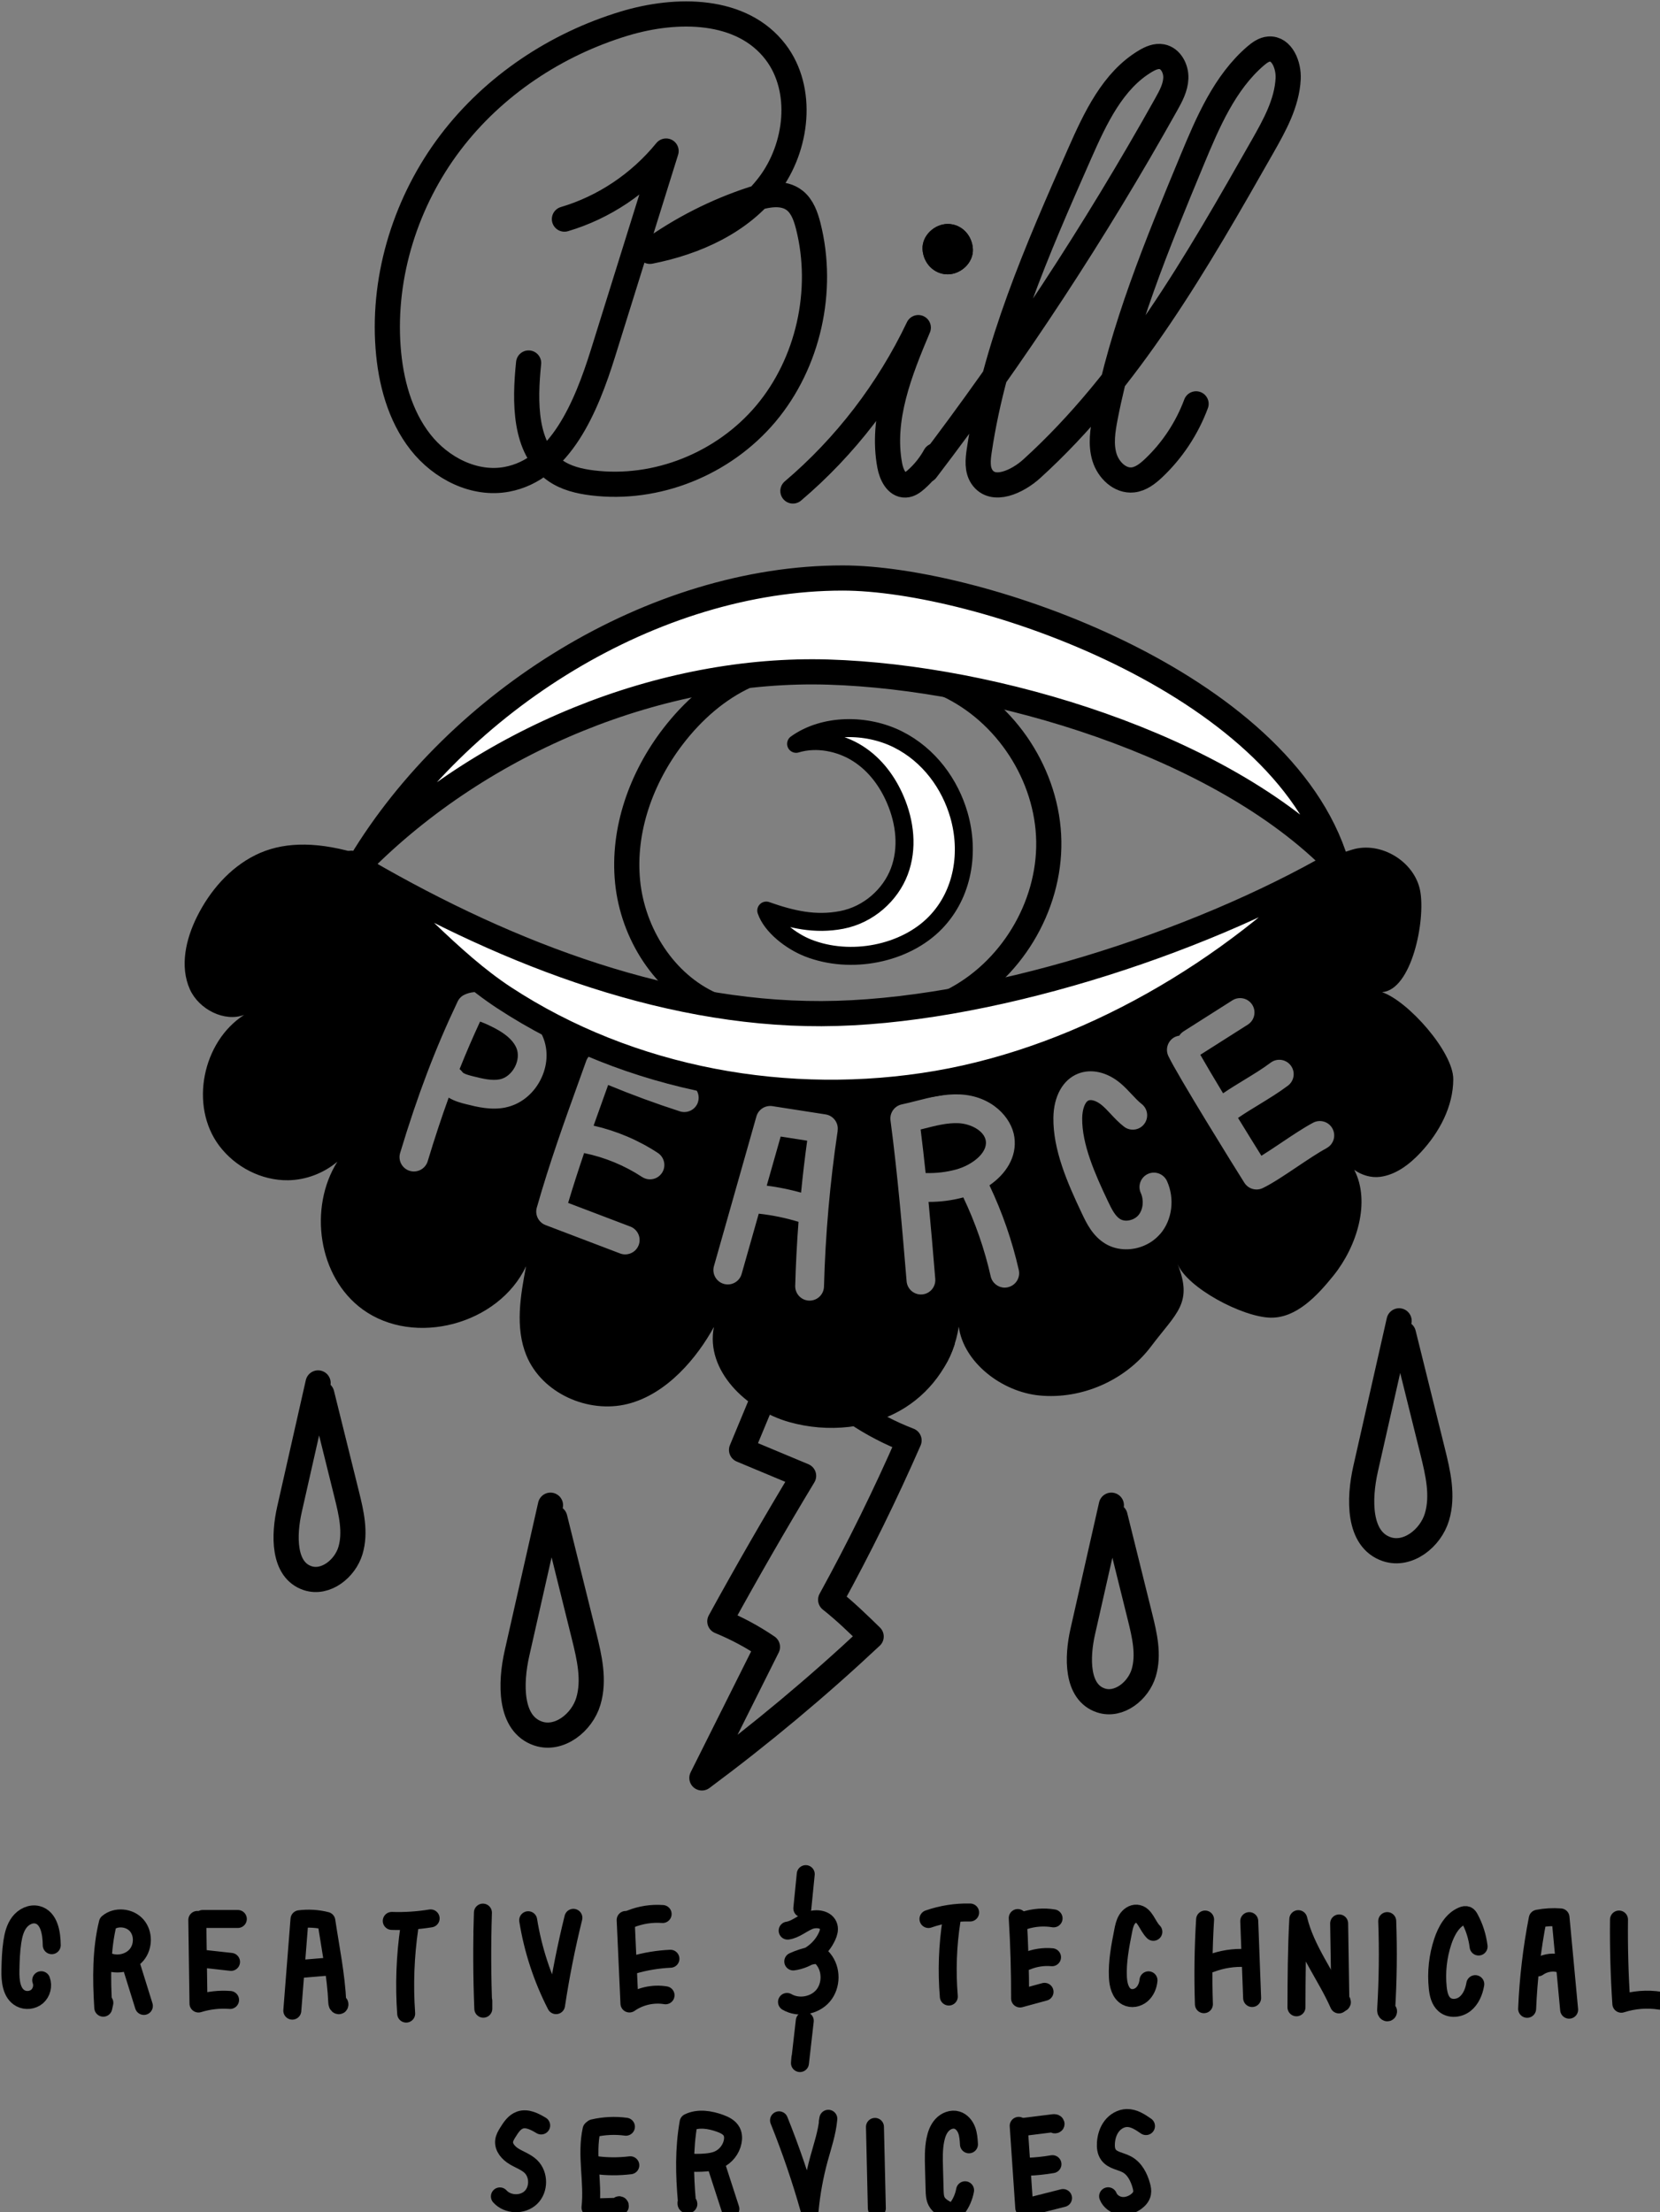<?xml version="1.0" encoding="UTF-8"?>
<svg xmlns="http://www.w3.org/2000/svg" viewBox="0 0 461.65 615.11">
  <rect x="0" y="0" width="461.65" height="615.11" fill="#808080" stroke="none"/>
  <defs>
    <style>
      .q, .r {
        stroke-width: 5px;
      }

      .q, .r, .s, .t {
        stroke: #000;
        stroke-linecap: round;
        stroke-linejoin: round;
      }

      .q, .s {
        fill: #fff;
      }

      .r, .t {
        fill: none;
      }

      .s, .t {
        stroke-width: 7px;
      }
    </style>
  </defs>
  <g id="a" data-name="Layer 1">
    <g>
      <path class="r" d="m14.39,540.91c-.03-3.35-.71-7.59-3.95-8.44-1.87-.49-3.88.53-5.05,2.07s-1.66,3.48-1.95,5.39c-.4,2.62-.49,5.27-.54,7.92-.06,2.92.24,6.42,2.8,7.82,1.45.79,3.38.58,4.63-.5,1.24-1.09,1.72-2.97,1.13-4.52"/>
      <path class="r" d="m29.02,556.94c-.1.45-.2.9-.3,1.35-.52-8.12-.53-16.28,1.28-23.58,2.26-1.93,6.06-1.55,8.01.69,1.96,2.24,1.89,5.92-.02,8.2-1.91,2.28-5.38,3.01-8.12,1.85"/>
      <path class="r" d="m36.54,546.66c1.16,3.71,2.31,7.42,3.47,11.14"/>
      <path class="r" d="m54.87,533.89c.11,7.75.22,15.49.33,23.24,2.83-.88,5.82-1.22,8.78-.99"/>
      <path class="r" d="m56.93,544.74c2.44.27,4.88.54,7.32.81"/>
      <path class="r" d="m56.39,533.62c3.25,0,6.5,0,9.75,0"/>
      <path class="r" d="m81.29,559.11c.67-8.47,1.33-16.95,2-25.42,2.49-.31,5.04-.16,7.47.46,1.13,7.56,2.7,15.07,3.04,22.7.01.31.1.71.41.75.31.04.19-.63,0-.39"/>
      <path class="r" d="m84.3,547.45c2.17-.18,4.34-.36,6.5-.54"/>
      <path class="r" d="m108.95,534.16c3.62.12,7.24-.12,10.81-.7"/>
      <path class="r" d="m113.84,536.06c-1.15,7.89-1.45,15.91-.88,23.87"/>
      <path class="r" d="m134.15,537.41c.05-1.85.1-3.71.15-5.56-.28,8.9-.25,17.82.11,26.72,0-.72,0-1.45,0-2.17"/>
      <path class="r" d="m146.89,533.97c1.32,8.21,3.95,16.21,7.75,23.61,1.23-8.16,2.84-16.27,4.82-24.28"/>
      <path class="r" d="m174,533.9c.35,7.74.7,15.48,1.05,23.22,2.88-2.02,6.57-2.86,10.04-2.28"/>
      <path class="r" d="m176.16,546.38c3.35-.97,6.81-1.54,10.29-1.7"/>
      <path class="r" d="m175.34,533.62c2.82-1.13,5.91-1.61,8.94-1.38"/>
    </g>
    <g>
      <path class="r" d="m258.21,533.63c3.72-1.3,7.66-1.91,11.58-1.81"/>
      <path class="r" d="m264.63,534c-1.1,7-1.35,14.13-.76,21.19"/>
      <path class="r" d="m283.04,533.36c.45,7.45.67,14.91.65,22.37,2.27-.62,4.53-1.23,6.8-1.85"/>
      <path class="r" d="m285.53,545.34c2.22-.92,4.66-1.3,7.04-1.08"/>
      <path class="r" d="m284.92,534.04c2.6-.83,5.39-1.04,8.08-.59"/>
      <path class="r" d="m320.75,537.19c-1.69-1.65-2.32-4.88-4.64-5.05-1.1-.08-2.13.68-2.72,1.64-.59.97-.82,2.11-1.04,3.23-.83,4.22-1.66,8.49-1.46,12.79.1,2.09.65,4.48,2.45,5.44,1.31.7,2.99.38,4.14-.58,1.14-.96,1.78-2.46,1.92-3.98"/>
      <path class="r" d="m335.14,533.78c-.48,7.83-.59,15.69-.33,23.54"/>
      <path class="r" d="m347.42,534.22c.27,7.13.54,14.26.8,21.38"/>
      <path class="r" d="m336.68,546c3.1-1.18,6.43-1.71,9.73-1.52"/>
      <path class="r" d="m360.55,558.18c.03-8.06.05-16.12.51-24.51,2.05,8.58,7.76,15.67,11.3,23.71"/>
      <path class="r" d="m372.42,534.86c.11,7.18.22,14.36.34,21.55,0,.2.04.44.22.51.18.07.31-.32.11-.3"/>
      <path class="r" d="m385.79,534.21c.3,8.2.2,16.41-.3,24.6-.02.29.01.66.28.76.27.1.36-.52.1-.4"/>
      <path class="r" d="m411.2,541.28c-.34-2.75-1.19-5.43-2.51-7.85-.17-.32-.37-.64-.69-.8-.39-.19-.86-.07-1.26.09-2.83,1.16-4.5,4.18-5.49,7.15-1.37,4.11-1.86,8.54-1.41,12.86.18,1.72.58,3.57,1.87,4.69,1.58,1.37,4.08,1.12,5.72-.18,1.63-1.3,2.5-3.4,2.85-5.5"/>
      <path class="r" d="m424.7,558.6c.35-8.41,1.34-16.8,2.95-25.06,2.08-.4,4.22-.52,6.33-.36.8,8.55,1.6,17.11,2.4,25.66"/>
      <path class="r" d="m427.71,547.08c1.61-1.15,3.68-1.58,5.59-1.18"/>
      <path class="r" d="m450.25,533.78c-.09,7.81.13,15.62.65,23.41,3.46-1.12,7.17-1.41,10.75-.85"/>
    </g>
    <g>
      <path class="r" d="m150.5,591.04c-1.8-1.08-3.91-2.19-5.89-1.5-1.54.54-2.52,2.03-3.38,3.42-.46.75-.94,1.53-1.03,2.4-.2,1.8,1.24,3.38,2.79,4.31,1.55.93,3.34,1.53,4.64,2.78,2.31,2.23,2.32,6.4,0,8.63-2.31,2.23-6.47,2.08-8.61-.31"/>
      <path class="r" d="m164.52,592.2c-1.56,7.07.5,14.46-.3,21.66,2.57-.07,5.15-.14,7.72-.21.16,0,.35-.02.43-.16s-.11-.36-.22-.24"/>
      <path class="r" d="m165.57,602.05c3.22.44,6.49.45,9.72.06"/>
      <path class="r" d="m164.98,591.82c2.97-.69,6.07-.84,9.09-.43"/>
      <path class="r" d="m191.41,612.78c.17.23-.41.32-.49.04-.07-.28.12-.57.09-.86-.63-7.18-.81-14.39.49-21.75,2.7-1.31,5.94-.79,8.77.24,1.26.46,2.58,1.1,3.21,2.3.44.85.47,1.86.28,2.8-.42,2.16-1.94,4.07-3.94,4.98-1.14.51-2.4.71-3.65.81-1.62.13-3.25.13-4.87-.02"/>
      <path class="r" d="m199.17,602.05c1.32,4.07,2.63,8.13,3.95,12.2"/>
      <path class="r" d="m216.65,589.61c3.28,8.16,6.13,16.5,8.51,24.96.45-4.76,1.31-9.48,2.56-14.1,1.02-3.73,2.3-7.43,2.64-11.29-.05.3-.1.59-.15.89"/>
      <path class="r" d="m243.33,591.44c.17,7.54.35,15.09.52,22.63"/>
      <path class="r" d="m269.47,596.28c-.08-1.33-.16-2.68-.63-3.93-.47-1.25-1.4-2.39-2.67-2.78-1.47-.46-3.13.21-4.17,1.34-1.05,1.13-1.58,2.65-1.88,4.16-.51,2.54-.44,5.16-.37,7.75.06,2.08.11,4.15.17,6.23.03,1.06.07,2.16.56,3.1.64,1.23,1.94,1.95,3.16,2.6.34.18.69.36,1.08.36.61-.01,1.09-.51,1.46-1,1.12-1.48,1.88-3.23,2.21-5.05"/>
      <path class="r" d="m283.3,591.15c.52,7.6,1.04,15.2,1.55,22.8,3.59-.91,7.18-1.82,10.78-2.73"/>
      <path class="r" d="m285.83,602.52c2.3-.09,4.59-.33,6.86-.72"/>
      <path class="r" d="m283.71,591.56c3.09-.39,6.19-.78,9.28-1.16.21-.03.5-.01.56.19.06.21-.41.2-.27.04"/>
      <path class="r" d="m318.7,591.21c-1.6-1.11-3.35-2.27-5.3-2.24-1.66.03-3.22.96-4.23,2.28-1.01,1.32-1.5,2.98-1.61,4.63-.08,1.16.04,2.41.73,3.34,1.16,1.57,3.41,1.73,5.12,2.66,2.15,1.17,3.36,3.56,4,5.92.18.67.33,1.38.2,2.07-.17.96-.86,1.75-1.64,2.33-1.23.91-2.8,1.41-4.31,1.18-1.51-.23-2.93-1.23-3.49-2.65"/>
    </g>
    <g>
      <path class="r" d="m224.08,521.15c-.32,3.17-.63,6.34-.95,9.52"/>
      <path class="r" d="m219.05,536.86c2.15-.32,3.88-1.91,5.89-2.75,2.01-.84,4.96-.47,5.51,1.64.22.87-.05,1.8-.42,2.62-1.67,3.75-5.36,6.51-9.42,7.06,1.65-.75,3.39-1.31,5.18-1.66.63-.12,1.3-.22,1.9,0,.51.19.92.58,1.26,1,2.35,2.84,2.33,7.37-.05,10.19-2.38,2.81-6.84,3.58-10.03,1.73"/>
      <path class="r" d="m223.81,561.94c-.45,3.92-.89,7.83-1.34,11.75.04-.5.08-.99.12-1.49"/>
    </g>
    <path class="q" d="m213.1,253.21c1.49,4.36,6.89,8.53,11.6,10.39,11.86,4.69,27.03,1.67,35.46-7.04,7.77-8.02,9.47-19.68,6.53-29.9-2.47-8.58-8.25-16.69-16.98-21.06-8.73-4.37-20.53-4.35-28.31,1.24,5.71-1.74,12.26-.41,17.16,2.71,4.9,3.11,8.28,7.81,10.42,12.79,2.73,6.37,3.56,13.54,1.12,20s-8.48,12.02-16.03,13.47c-7.41,1.42-13.93-.12-20.97-2.6Z"/>
  </g>
  <g id="e" data-name="Layer 16">
    <g>
      <path class="t" d="m156.97,60.93c10.95-3.23,20.93-9.91,28.27-18.93-5.85,18.75-11.71,37.5-17.56,56.26-4.66,14.92-11.84,32.25-26.74,35.03-8.96,1.67-18.3-3.05-24.03-10.38-5.74-7.33-8.28-16.86-8.98-26.27-1.51-20.3,5.15-40.92,17.29-56.93,12.14-16.01,29.53-27.44,48.4-33.15,14.54-4.4,32.68-4.39,42.08,7.92,7.95,10.42,6.09,26.45-1.83,36.9-7.92,10.45-20.53,16.03-33.12,18.51,8.74-6.29,18.4-11.19,28.55-14.51,3.9-1.27,8.53-2.19,11.76.4,2.08,1.67,3.04,4.42,3.71,7.05,4.56,17.98.01,38.16-11.77,52.18-11.78,14.02-30.45,21.48-48.27,19.27-3.62-.45-7.3-1.31-10.32-3.43-8.67-6.08-8.51-19.13-7.4-29.91"/>
      <path class="t" d="m220.51,136.53c14.56-12.35,26.54-27.95,34.87-45.43-5.14,12.18-10.39,25.33-7.93,38.38.47,2.52,1.9,5.5,4.37,5.39,1.12-.05,2.1-.77,2.95-1.52,2.12-1.86,3.92-4.11,5.3-6.62"/>
      <path class="t" d="m257.6,130.72c24.57-32.18,46.89-66.2,66.74-101.71,1.27-2.27,2.56-4.65,2.66-7.27.11-2.62-1.39-5.5-3.88-5.97-1.59-.3-3.18.41-4.58,1.24-9.07,5.39-13.95,15.87-18.3,25.72-11.75,26.63-23.63,53.69-27.92,82.64-.37,2.47-.62,5.22.77,7.26,3.05,4.5,9.87,1.33,13.86-2.29,27.13-24.65,45.9-57.46,64.21-89.68,3.32-5.85,6.74-12,7.08-18.78.19-3.75-1.73-8.52-5.35-8.24-1.41.11-2.64,1.02-3.73,1.95-8.58,7.39-13.27,18.42-17.68,29.04-9.63,23.21-19.33,46.62-24.11,71.4-.71,3.67-1.3,7.53-.22,11.1,1.08,3.57,4.33,6.72,7.93,6.32,2.21-.25,4.1-1.73,5.74-3.28,5.2-4.91,9.28-11.08,11.81-17.87"/>
      <path d="m263.56,76.28c3.66,0,7.17-3.22,7-7s-3.08-7-7-7c-3.66,0-7.17,3.22-7,7s3.08,7,7,7h0Z"/>
      <path d="m263.56,76.28c3.66,0,7.17-3.22,7-7s-3.08-7-7-7c-3.66,0-7.17,3.22-7,7s3.08,7,7,7h0Z"/>
    </g>
    <path class="t" d="m221,367.65c-4.92,11.85-9.85,23.69-14.77,35.54,5.75,2.4,11.5,4.8,17.25,7.21-8.04,13.32-15.81,26.81-23.29,40.46,4.65,1.9,9.09,4.28,13.24,7.11-6.08,12.14-12.15,24.29-18.23,36.43,16.42-12.2,32.15-25.33,47.07-39.32-3.62-3.53-7.23-7.05-11.26-10.23,7.93-14.43,15.2-29.21,21.8-44.3-5.2-2-10.17-4.58-14.79-7.69,8.44-14.3,18.83-4.04,24.04-19.8-9.55-3.06-19.2-5.84-28.91-8.34-1.28,10.65-7.88-4.4-12.66,5.2"/>
    <path class="t" d="m264.65,190.2c-18.53-6.12-39.35-10.42-57.1-2.3-8.09,3.7-14.94,9.79-20.36,16.84-8.82,11.47-14.09,26.06-12.65,40.47,1.44,14.4,10.2,28.31,23.43,34.19,6.37,2.83,13.41,3.76,20.36,4.43,15.7,1.5,32.25,1.66,46.35-5.4,16.35-8.19,27.28-26.19,26.99-44.48-.29-18.29-11.78-35.94-28.38-43.61"/>
    <g>
      <path d="m134.72,284.55c-.51-.22-.9-.37-1.21-.47-2.02,4.35-3.9,8.71-5.7,13.21.3.24.57.52.81.85.36.51,2.16.96,2.93,1.15,2.57.64,5.22,1.3,7.44.85,1.67-.34,3.22-1.6,4.17-3.39.94-1.77,1.11-3.76.46-5.32-1.37-3.26-5.47-5.39-8.89-6.88Z"/>
      <path d="m274.17,317.32c-.4-2.9-4.26-4.84-7.6-4.99-3.13-.15-6.35.69-9.78,1.56-.25.06-.5.13-.76.19.51,4.09.97,8.12,1.39,12.11,2.83.09,5.71-.23,8.43-.97,4.36-1.18,8.78-4.54,8.31-7.91Z"/>
      <path d="m217.11,316.04l-3.88,13.66c3.22.42,6.41,1.07,9.55,1.94.47-4.83,1.04-9.65,1.7-14.44l-7.37-1.15Z"/>
      <path d="m384.34,275.9c8.28-.63,12.14-19.99,10.62-28.15-1.52-8.16-10.91-13.89-18.86-11.5l-4.17,1.32c-46.15,48.11-119.77,67.85-183.8,49.26-33.05-9.59-62.8-28.3-89.69-49.78-11.41-3.22-20.31-2.81-27.45.75s-12.62,9.93-16.18,17.06c-3.14,6.28-4.87,13.86-2,20.26,2.52,5.59,9.63,9.16,15.09,7.1-11.57,7.39-15.29,25.28-6.93,36.39,4.45,5.91,11.73,9.69,19.14,9.59,4.98-.07,9.91-1.96,13.71-5.16-8.04,12.77-5.41,32.04,7.04,41.08,14.42,10.47,37.84,4.17,45.44-12.01-1.58,8.25-3.09,17.04.09,24.81,4.3,10.5,17.16,16.24,28.17,13.48,11.01-2.76,19.39-13.01,23.98-21.41-2.41,12.12,9,23.07,20.9,26.44,10.75,3.04,22.85,1.93,32.3-4.03,7.85-4.95,13.55-13.39,14.89-22.5,1.33,9.9,11.9,18.13,22.45,19.15,11.75,1.14,23.93-4.21,31.03-13.64,7.1-9.43,11.72-11.98,7.37-22.95,2.64,6.63,18.1,14.84,25.92,14.95,7.13.11,12.92-6.1,17.4-11.65,6.64-8.22,10.4-20.61,5.82-29.46,2.04,1.48,4.7,2.28,7.22,1.95,4.44-.59,8.22-3.53,11.28-6.81,5.17-5.56,9.02-12.74,9.04-20.34.02-7.6-12.61-21.79-19.81-24.2Zm-243.77,32.07c-3.99.81-7.86-.15-10.96-.93-1.29-.32-3.12-.78-4.83-1.81-2.01,5.54-3.93,11.37-5.84,17.69-.53,1.75-2.15,2.87-3.89,2.84-.36,0-.73-.06-1.1-.17-2.11-.64-3.31-2.87-2.67-4.99,4.85-16.07,9.78-29.05,15.99-42.1.39-.83,1.06-1.5,1.89-1.89,3.53-1.68,7.18-.09,8.74.59,4.79,2.09,10.61,5.24,13.08,11.13,1.59,3.8,1.31,8.22-.77,12.15-2.08,3.93-5.6,6.66-9.65,7.48Zm53.55-1.51c-.68,2.1-2.93,3.25-5.04,2.58-6.71-2.17-13.41-4.63-19.95-7.34-.25.7-.5,1.4-.76,2.11-1.07,2.96-2.17,6.04-3.29,9.21,6.33,1.43,12.48,4.03,17.88,7.59,1.84,1.22,2.35,3.7,1.14,5.54-.78,1.18-2.08,1.82-3.4,1.8-.74-.01-1.48-.23-2.14-.66-4.85-3.2-10.41-5.48-16.12-6.65-1.52,4.5-3.03,9.13-4.44,13.86l17.3,6.58c2.06.79,3.1,3.1,2.32,5.16-.62,1.62-2.16,2.6-3.8,2.58-.45,0-.91-.09-1.36-.26l-20.75-7.9c-1.94-.74-2.99-2.84-2.43-4.83,3.54-12.48,7.8-24.3,11.56-34.73.74-2.06,1.47-4.09,2.18-6.07.37-1.04,1.16-1.88,2.17-2.32,1.02-.44,2.17-.44,3.18,0,7.54,3.27,15.33,6.2,23.15,8.73,2.1.68,3.26,2.93,2.58,5.04Zm38.84,7.98c-2.14,14.3-3.42,28.88-3.81,43.34-.06,2.19-1.87,3.92-4.06,3.89-.02,0-.03,0-.05,0-2.21-.06-3.95-1.9-3.89-4.11.16-5.92.47-11.86.92-17.8-3.61-1.1-7.31-1.86-11.06-2.27l-4.76,16.77c-.6,2.13-2.81,3.36-4.94,2.76-2.13-.6-3.36-2.81-2.76-4.94l11.81-41.63c.55-1.95,2.47-3.17,4.46-2.86l14.78,2.3c2.17.34,3.67,2.37,3.34,4.54Zm47.34,43.52c-.32.07-.63.1-.94.1-1.8-.03-3.42-1.28-3.84-3.12-1.71-7.57-4.28-14.96-7.62-21.97-3.13.84-6.41,1.26-9.67,1.25.69,7.27,1.29,14.4,1.87,21.41.18,2.2-1.45,4.14-3.65,4.32-.13.01-.27.02-.4.01-2.03-.03-3.75-1.6-3.92-3.67h0c-1.2-14.36-2.44-29.22-4.48-44.75-.27-2.07,1.1-4.01,3.15-4.44,1.32-.28,2.63-.61,4.03-.97,3.84-.98,7.8-1.98,12.1-1.8,8.84.39,14.41,6.41,15.17,11.88.77,5.53-2.37,10.26-6.93,13.4,3.57,7.52,6.32,15.43,8.16,23.55.49,2.15-.87,4.3-3.02,4.78Zm42.33-14.82c-2.42,2.82-6.06,4.32-9.62,4.26-1.95-.03-3.87-.52-5.55-1.52-3.59-2.13-5.33-5.79-6.59-8.46-4.06-8.56-8.02-17.66-7.92-26.57.07-6.02,2.63-10.61,6.85-12.29,3.67-1.46,8.08-.46,11.8,2.66,1.18.99,2.18,2.06,3.13,3.08.94,1,1.82,1.95,2.75,2.67,1.75,1.35,2.06,3.87.71,5.61-1.35,1.75-3.87,2.06-5.61.71-1.43-1.11-2.58-2.34-3.69-3.53-.83-.89-1.62-1.73-2.43-2.41-1.34-1.13-2.87-1.68-3.7-1.35-1.02.4-1.77,2.48-1.8,4.95-.08,7.21,3.48,15.34,7.14,23.05,1.07,2.26,2.07,4.2,3.45,5.01,1.45.86,3.8.35,5.03-1.08,1.32-1.53,1.6-4.14.67-6.21-.91-2.01,0-4.38,2.01-5.29,2.01-.91,4.38,0,5.29,2.01,2.21,4.91,1.45,10.82-1.9,14.71Zm46.3-23.86c-2.29,1.22-5.29,3.24-8.19,5.18-3.53,2.37-6.87,4.61-9.55,5.91-.58.28-1.19.41-1.8.4-1.31-.02-2.57-.68-3.32-1.86-2.43-3.82-18.75-30.11-21.16-35.28-.93-2-.07-4.38,1.93-5.32.37-.17.74-.26,1.12-.32.3-.47.7-.88,1.2-1.2l13.57-8.62c1.87-1.18,4.34-.63,5.52,1.23s.63,4.34-1.23,5.52l-13.21,8.39c1.53,2.69,3.83,6.57,6.33,10.71,1.92-1.31,3.91-2.52,5.84-3.7,2.64-1.61,5.13-3.12,7.39-4.82,1.77-1.33,4.27-.97,5.6.8,1.33,1.77.97,4.27-.8,5.6-2.57,1.93-5.35,3.62-8.03,5.26-2.05,1.25-4.01,2.44-5.84,3.71,2.44,3.99,4.78,7.77,6.5,10.52,1.7-1.05,3.61-2.34,5.48-3.59,3.07-2.06,6.24-4.18,8.88-5.59,1.95-1.04,4.37-.31,5.41,1.64s.31,4.37-1.64,5.41Z"/>
    </g>
    <path class="s" d="m371.64,240.05c-32.14-32.93-95.22-51.74-141.22-53.16-46-1.42-96,18.62-130.2,53.16,27.2-45.14,81.42-79.31,134.12-79.32,37.65,0,122.05,28.87,137.3,79.32Z"/>
    <path class="s" d="m371.64,240.05c-38.93,22.52-98.19,41.67-143.17,41.82-44.98.15-90.61-18-130.76-41.82,13.99,11.56,27.3,27.44,42.48,37.39,35.06,22.96,79.17,30.88,120.48,23.79,41.31-7.1,81.85-31.03,110.97-61.17Z"/>
  </g>
  <g id="f" data-name="Layer 17">
    <path class="t" d="m88.46,384.56c-2.65,11.73-5.31,23.46-7.96,35.18-1.6,7.09-1.84,16.82,5.06,19.11,5,1.66,10.39-2.63,11.9-7.67s.24-10.46-1.03-15.58c-2.32-9.34-4.63-18.67-6.95-28.01"/>
    <path class="t" d="m309.07,418.56c-2.65,11.73-5.31,23.46-7.96,35.18-1.6,7.09-1.84,16.82,5.06,19.11,5,1.66,10.39-2.63,11.9-7.67s.24-10.46-1.03-15.58c-2.32-9.34-4.63-18.67-6.95-28.01"/>
    <path class="t" d="m153.09,418.56c-3.1,13.72-6.21,27.43-9.31,41.15-1.88,8.29-2.15,19.67,5.92,22.36,5.85,1.94,12.16-3.07,13.92-8.98,1.77-5.91.28-12.24-1.2-18.22-2.71-10.92-5.42-21.84-8.13-32.75"/>
    <path class="t" d="m389.09,367.29c-3.1,13.72-6.21,27.43-9.31,41.15-1.88,8.29-2.15,19.67,5.92,22.36,5.85,1.94,12.16-3.07,13.92-8.98,1.77-5.91.28-12.24-1.2-18.22-2.71-10.92-5.42-21.84-8.13-32.75"/>
  </g>
</svg>